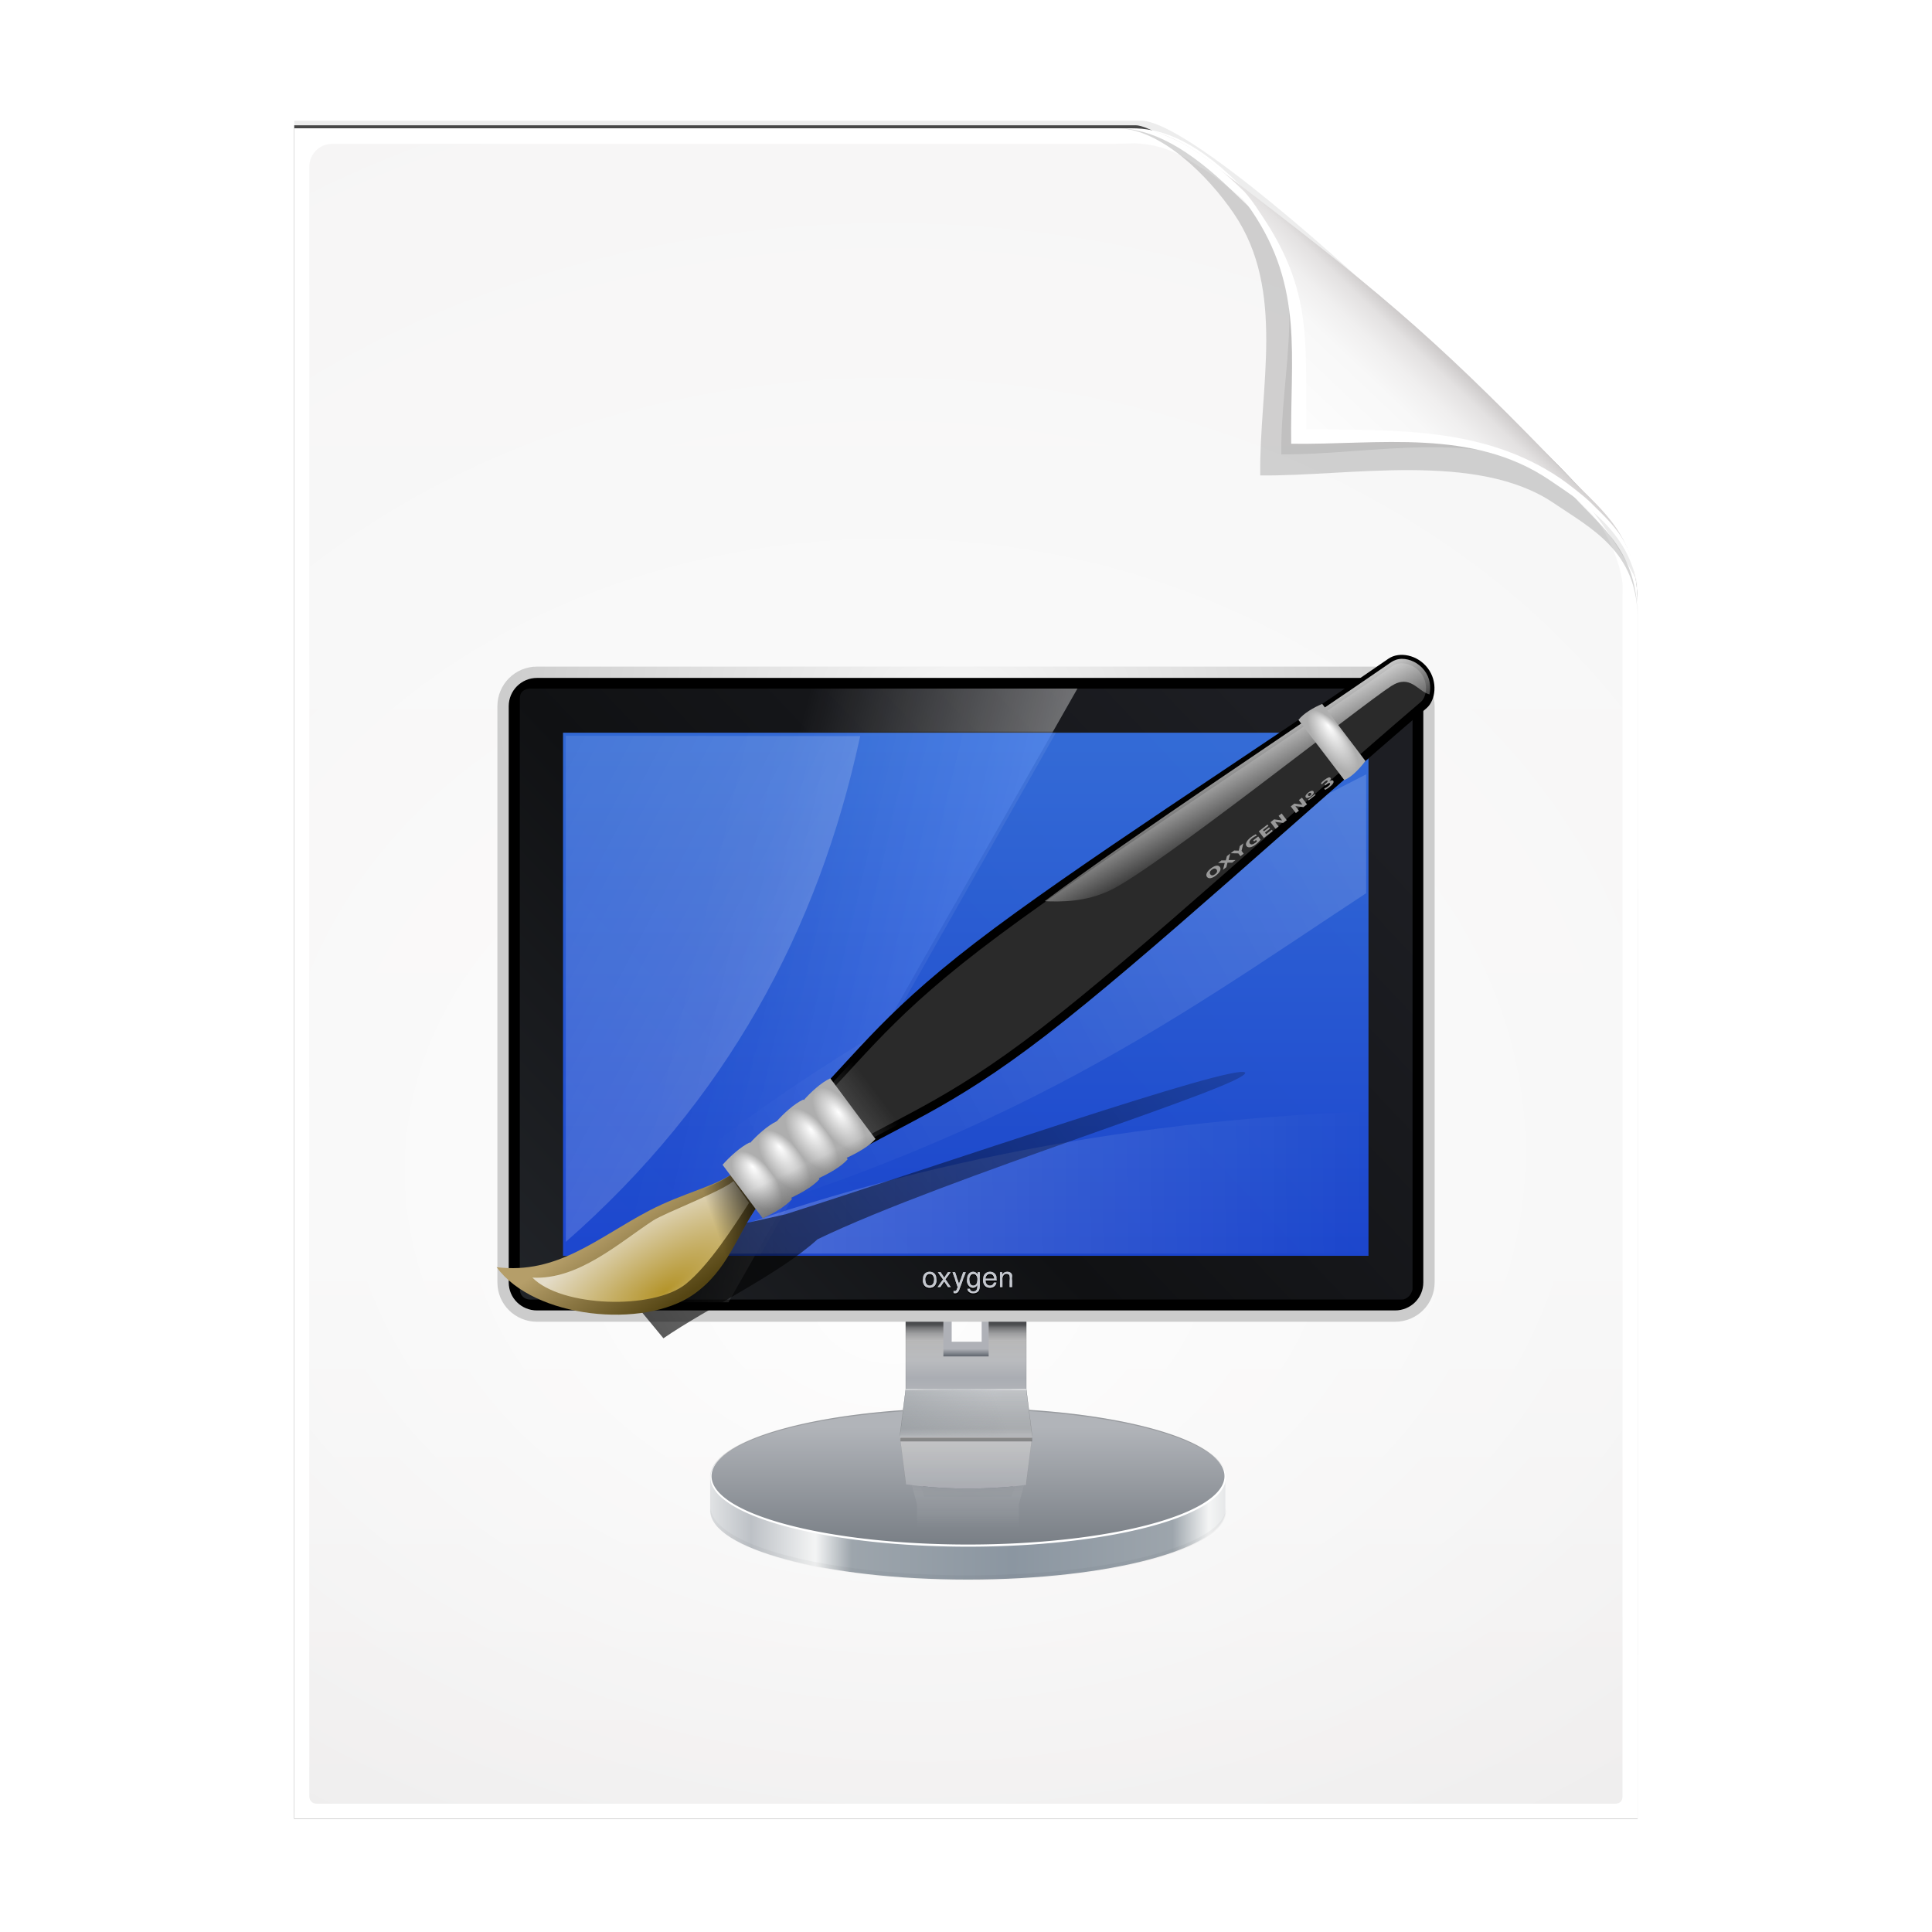 <svg height="256" width="256" xmlns="http://www.w3.org/2000/svg" xmlns:xlink="http://www.w3.org/1999/xlink">
  <defs>
    <filter id="filter3834" color-interpolation-filters="sRGB" height="1.064" width="1.081" x="-.04" y="-.032">
      <feGaussianBlur stdDeviation="1.501"/>
    </filter>
    <filter id="filter3826" color-interpolation-filters="sRGB" height="1.044" width="1.056" x="-.028" y="-.022">
      <feGaussianBlur stdDeviation="1.036"/>
    </filter>
    <linearGradient id="linearGradient4524-4" gradientTransform="matrix(2 0 0 -2 -7.012 257)" gradientUnits="userSpaceOnUse" x1="72" x2="72" y1="0" y2="116.401">
      <stop offset="0" stop-color="#eeecec"/>
      <stop offset=".4" stop-color="#f4f4f4"/>
      <stop offset="1" stop-color="#f6f5f5"/>
    </linearGradient>
    <filter id="filter1164" color-interpolation-filters="sRGB" height="1.096" width="1.09" x="-.045" y="-.048">
      <feGaussianBlur stdDeviation=".65"/>
    </filter>
    <radialGradient id="radialGradient5988-0" cx="64" cy="64.004" fx="63.793" fy="47.275" gradientTransform="matrix(3.368 .169 .138 -2.752 -103.406 294.326)" gradientUnits="userSpaceOnUse" r="47.5" xlink:href="#linearGradient3872"/>
    <linearGradient id="linearGradient3872">
      <stop offset="0" stop-color="#fff"/>
      <stop offset="1" stop-color="#fff" stop-opacity="0"/>
    </linearGradient>
    <clipPath id="clipPath6093-7">
      <path d="m17 8-0 112h61.5c1.675 0 3.914-.565 7-3.6 8.87-8.725 16.24-13.852 23.499-21.176 2.441-2.463 3.001-4.471 3.001-6.724v-80.5z"/>
    </clipPath>
    <filter id="filter6171-8" color-interpolation-filters="sRGB" height="2.022" width="1.956" x="-.478" y="-.511">
      <feGaussianBlur stdDeviation="10.141"/>
    </filter>
    <linearGradient id="linearGradient3895-3" gradientTransform="matrix(2.024 0 0 -2.024 -.803 246.974)" gradientUnits="userSpaceOnUse" x1="86.738" x2="93.19" y1="93.621" y2="100.459">
      <stop offset="0" stop-color="#fcfcfc"/>
      <stop offset=".523" stop-color="#f8f8f8"/>
      <stop offset=".723" stop-color="#f0efef"/>
      <stop offset=".89" stop-color="#e3e1e1"/>
      <stop offset="1" stop-color="#cecbcb"/>
    </linearGradient>
    <linearGradient id="linearGradient5060">
      <stop offset="0"/>
      <stop offset="1" stop-opacity="0"/>
    </linearGradient>
    <linearGradient id="linearGradient3225">
      <stop offset="0" stop-color="#fff"/>
      <stop offset="1" stop-color="#aeaeae"/>
    </linearGradient>
    <linearGradient id="linearGradient99219-7" gradientUnits="userSpaceOnUse" x1="-12.165" x2="144.967" xlink:href="#linearGradient5060" y1="128.779" y2="47.786"/>
    <filter id="filter3602-3" height="1.479" width="1.264" x="-.132" y="-.239">
      <feGaussianBlur stdDeviation="4.151"/>
    </filter>
    <radialGradient id="radialGradient99221-0" cx="-67.615" cy="84.213" fx="-67.047" fy="83.803" gradientTransform="matrix(1 0 0 .636 0 30.623)" gradientUnits="userSpaceOnUse" r="1.45">
      <stop offset="0"/>
      <stop offset="1" stop-color="#2a2a2a"/>
    </radialGradient>
    <linearGradient id="linearGradient99223-6" gradientTransform="matrix(2.835 -.55 .495 3.155 36.174 -52.257)" gradientUnits="userSpaceOnUse" x1="-8.762" x2="-11.719" y1="52.858" y2="48.873">
      <stop offset="0" stop-color="#554513"/>
      <stop offset="1" stop-color="#b59e69"/>
    </linearGradient>
    <radialGradient id="radialGradient99225-7" cx="37.369" cy="110.865" fx="43.501" fy="111.97" gradientTransform="matrix(.478 .478 -1.483 1.483 181.233 -69.1)" gradientUnits="userSpaceOnUse" r="11.615">
      <stop offset="0" stop-color="#b4942a"/>
      <stop offset="1" stop-color="#e4dcc9"/>
    </radialGradient>
    <radialGradient id="radialGradient99227-0" cx="19.006" cy="99.121" gradientTransform="matrix(1 0 0 1.412 -1.403 -41.485)" gradientUnits="userSpaceOnUse" r="4.603" xlink:href="#linearGradient3872"/>
    <linearGradient id="linearGradient99229-2" gradientTransform="matrix(2.555 -.446 .446 2.555 36.27 -22.368)" gradientUnits="userSpaceOnUse" x1="24.087" x2="26.619" xlink:href="#linearGradient3872" y1="16.355" y2="20.058"/>
    <radialGradient id="radialGradient99231-3" cx="49.01" cy="8.495" fx="47.371" fy="6.77" gradientTransform="matrix(1.091 .842 -.313 .415 57.966 -29.847)" gradientUnits="userSpaceOnUse" r="3.975" xlink:href="#linearGradient3225"/>
    <linearGradient id="linearGradient99233-9" gradientUnits="userSpaceOnUse" x1="51.675" x2="58.675" y1="91.063" y2="82.036">
      <stop offset="0" stop-color="#f9f9f9"/>
      <stop offset="1" stop-color="#f9f9f9" stop-opacity="0"/>
    </linearGradient>
    <linearGradient id="linearGradient99235-8" gradientUnits="userSpaceOnUse" x1="47.745" x2="39.897" xlink:href="#linearGradient5060" y1="100.182" y2="105.636"/>
    <radialGradient id="radialGradient99237-9" cx="49.01" cy="8.495" fx="47.357" fy="9.785" gradientTransform="matrix(1.006 .804 .402 -.497 -8.951 64.786)" gradientUnits="userSpaceOnUse" r="3.975" xlink:href="#linearGradient3225"/>
    <radialGradient id="radialGradient99239-7" cx="49.01" cy="8.495" fx="47.425" fy="9.608" gradientTransform="matrix(1.024 .818 .402 -.497 -6.73 60.216)" gradientUnits="userSpaceOnUse" r="3.975" xlink:href="#linearGradient3225"/>
    <radialGradient id="radialGradient99241-3" cx="49.01" cy="8.495" fx="48.025" fy="9.789" gradientTransform="matrix(1.059 .846 .403 -.497 -5.328 54.902)" gradientUnits="userSpaceOnUse" r="3.975" xlink:href="#linearGradient3225"/>
    <radialGradient id="radialGradient99243-6" cx="49.01" cy="8.495" fx="48.361" fy="9.436" gradientTransform="matrix(1.076 .861 .403 -.497 -3.078 50.298)" gradientUnits="userSpaceOnUse" r="3.975" xlink:href="#linearGradient3225"/>
    <linearGradient id="linearGradient99245-1" gradientTransform="matrix(1.087 -.091 -.133 1.144 8.909 -9.844)" gradientUnits="userSpaceOnUse" x1="59.635" x2="50.843" xlink:href="#linearGradient5060" y1="106.412" y2="95.267"/>
    <linearGradient id="linearGradient1206" gradientUnits="userSpaceOnUse" x1="74.875" x2="-9.274" y1="-17.926" y2="26.884">
      <stop offset="0" stop-color="#fff" stop-opacity=".15"/>
      <stop offset="1" stop-color="#fff" stop-opacity="0"/>
    </linearGradient>
    <linearGradient id="linearGradient1196" gradientUnits="userSpaceOnUse" x1="-7.86" x2="74.784" y1="27.054" y2="26.311">
      <stop offset="0" stop-color="#fff" stop-opacity=".2"/>
      <stop offset="1" stop-color="#fff" stop-opacity="0"/>
    </linearGradient>
    <linearGradient id="linearGradient1186" gradientUnits="userSpaceOnUse" x1="4.778" x2="-37.809" y1="3.045" y2="-19.362">
      <stop offset="0" stop-color="#fff" stop-opacity=".2"/>
      <stop offset="1" stop-color="#fff" stop-opacity=".1"/>
    </linearGradient>
    <mask id="mask5025" maskUnits="userSpaceOnUse">
      <path d="m31.906 101c-.353 0-2.095.04-2.812 1.125-.041.062-.091.118-.125.188l-7.062 10.844c-.738 1.279 1.577 1.344 2.031 1.344h80.125c.675 0 2.769-1.463 2.031-2.844l-7.156-9.562c-.726-1.064-2.462-1.094-2.812-1.094zm32.344 1.906c7.675 0 13.906 1.642 13.906 3.688s-6.231 3.719-13.906 3.719-13.875-1.674-13.875-3.719 6.2-3.688 13.875-3.688z" fill="url(#linearGradient5029)" filter="url(#filter5021)" transform="matrix(1 0 0 -1 0 209.575)"/>
    </mask>
    <linearGradient id="linearGradient5029" gradientUnits="userSpaceOnUse" x1="92" x2="92" xlink:href="#linearGradient3872" y1="92" y2="117.064"/>
    <filter id="filter5021" height="1.04" width="1.006" x="-.003" y="-.02">
      <feGaussianBlur stdDeviation=".112"/>
    </filter>
    <filter id="filter5003" height="1.053" width="1.091" x="-.045" y="-.027">
      <feGaussianBlur stdDeviation=".324"/>
    </filter>
    <linearGradient id="linearGradient4981" gradientTransform="matrix(.796 0 0 1 13.112 0)" gradientUnits="userSpaceOnUse" x1="66.891" x2="66.891" y1="72" y2="103.075">
      <stop offset="0" stop-color="#cacaca"/>
      <stop offset=".614" stop-color="#ebebeb"/>
      <stop offset="1" stop-color="#cbcbcb"/>
    </linearGradient>
    <linearGradient id="linearGradient4983" gradientTransform="matrix(.796 0 0 1 13.112 0)" gradientUnits="userSpaceOnUse" x1="67" x2="67" xlink:href="#linearGradient4904" y1="89" y2="112"/>
    <linearGradient id="linearGradient4904">
      <stop offset="0" stop-color="#80868c"/>
      <stop offset="1" stop-color="#80868c" stop-opacity="0"/>
    </linearGradient>
    <clipPath id="clipPath5084">
      <path d="m73.527 104.299a8.954 1.791 0 1 1 -17.908 0 8.954 1.791 0 1 1 17.908 0z" transform="matrix(1.898 0 0 -2.528 -58.279 363.834)"/>
    </clipPath>
    <filter id="filter5102" height="1.054" width="1.079" x="-.04" y="-.027">
      <feGaussianBlur stdDeviation=".29"/>
    </filter>
    <linearGradient id="linearGradient5063" gradientUnits="userSpaceOnUse" x1="63.079" x2="63.079" y1="92" y2="91">
      <stop offset="0" stop-color="#5f656d"/>
      <stop offset="1" stop-color="#afb1b7"/>
    </linearGradient>
    <linearGradient id="linearGradient5065" gradientTransform="matrix(.796 0 0 1 13.112 0)" gradientUnits="userSpaceOnUse" spreadMethod="reflect" x1="52.646" x2="52.646" y1="76.901" y2="89.87">
      <stop offset="0" stop-color="#cacaca"/>
      <stop offset=".614" stop-color="#aaadb3"/>
      <stop offset="1" stop-color="#cbcbcb"/>
    </linearGradient>
    <linearGradient id="linearGradient5067" gradientUnits="userSpaceOnUse" x1="54.864" x2="67.444" xlink:href="#linearGradient3872" y1="99.162" y2="102.533"/>
    <linearGradient id="linearGradient5069" gradientTransform="matrix(.796 0 0 1 13.112 0)" gradientUnits="userSpaceOnUse" x1="66.556" x2="66.556" xlink:href="#linearGradient4904" y1="94.48" y2="112.18"/>
    <linearGradient id="linearGradient5071" gradientUnits="userSpaceOnUse" x1="67.444" x2="67.444" xlink:href="#linearGradient3872" y1="95.443" y2="102.533"/>
    <linearGradient id="linearGradient5073" gradientTransform="matrix(.796 0 0 1 13.112 0)" gradientUnits="userSpaceOnUse" x1="68.333" x2="68.333" xlink:href="#linearGradient4904" y1="105.931" y2="95.804"/>
    <linearGradient id="linearGradient5075" gradientTransform="matrix(.796 0 0 1 13.112 0)" gradientUnits="userSpaceOnUse" x1="52.945" x2="68.333" xlink:href="#linearGradient4904" y1="102.875" y2="95.804"/>
    <linearGradient id="linearGradient5077" gradientTransform="matrix(.796 0 0 1 13.112 0)" gradientUnits="userSpaceOnUse" x1="68.333" x2="68.333" xlink:href="#linearGradient3872" y1="103.22" y2="101.564"/>
    <linearGradient id="linearGradient5080" gradientUnits="userSpaceOnUse" x1="74.781" x2="74.781" xlink:href="#linearGradient5127" y1="86" y2="92.5"/>
    <linearGradient id="linearGradient5127">
      <stop offset="0" stop-color="#141518"/>
      <stop offset=".417" stop-color="#141518" stop-opacity=".749"/>
      <stop offset=".469" stop-color="#141518" stop-opacity=".498"/>
      <stop offset=".564" stop-color="#141518" stop-opacity=".247"/>
      <stop offset=".671" stop-color="#141518" stop-opacity=".122"/>
      <stop offset="1" stop-color="#141518" stop-opacity="0"/>
    </linearGradient>
    <filter id="filter5112" height="3.691" width="1.077" x="-.039" y="-1.345">
      <feGaussianBlur stdDeviation=".28"/>
    </filter>
    <radialGradient id="radialGradient4952" cx="54.5" cy="94.107" gradientTransform="matrix(3.448 0 0 .775 -133.293 22.218)" gradientUnits="userSpaceOnUse" r="4.866" xlink:href="#linearGradient3872"/>
    <filter id="filter5224" height="2.997" width="1.013" x="-.006" y="-.998">
      <feGaussianBlur stdDeviation=".039"/>
    </filter>
    <radialGradient id="radialGradient4950" cx="54.5" cy="94.107" gradientTransform="matrix(3.448 0 0 .775 -175.642 -19.433)" gradientUnits="userSpaceOnUse" r="4.866" xlink:href="#linearGradient3872"/>
    <linearGradient id="linearGradient4957" gradientTransform="matrix(1.16 0 0 1.155 -52.444 -56.404)" gradientUnits="userSpaceOnUse" x1="80.264" x2="38.918" xlink:href="#linearGradient3872" y1="26.939" y2="17.189"/>
    <clipPath id="clipPath7399">
      <rect height="73" rx="0" width="96" x="165.907" y="29"/>
    </clipPath>
    <filter id="filter5885" height="1.028" width="1.021" x="-.011" y="-.014">
      <feGaussianBlur stdDeviation=".466"/>
    </filter>
    <filter id="filter7497" height="1.134" width="1.033" x="-.016" y="-.067">
      <feGaussianBlur stdDeviation=".037"/>
    </filter>
    <linearGradient id="linearGradient5006" gradientTransform="matrix(1.112 0 0 1.127 -49.359 -55.841)" gradientUnits="userSpaceOnUse" x1="82.447" x2="82.447" y1="87.65" y2="21.826">
      <stop offset="0" stop-color="#1949ed"/>
      <stop offset="1" stop-color="#3879f8"/>
    </linearGradient>
    <linearGradient id="linearGradient4900" gradientTransform="matrix(1.055 0 0 1.068 -45.563 -53.011)" gradientUnits="userSpaceOnUse" x1="84.361" x2="42.888" xlink:href="#linearGradient3872" y1="29.365" y2="18.253"/>
    <linearGradient id="linearGradient4898" gradientTransform="matrix(1 0 0 -1 0 106.248)" gradientUnits="userSpaceOnUse" x1="110.238" x2="12.363" y1="82.125" y2="-9.046">
      <stop offset="0" stop-color="#1d1e23"/>
      <stop offset=".5" stop-color="#101113"/>
      <stop offset="1" stop-color="#26292e"/>
    </linearGradient>
    <filter id="filter6186" height="1.003" width="1.002" x="-.001" y="-.001">
      <feGaussianBlur stdDeviation=".044"/>
    </filter>
    <radialGradient id="radialGradient21210" cx="63.071" cy="-8.361" gradientTransform="matrix(1 0 0 .698 -42.174 -31.805)" gradientUnits="userSpaceOnUse" r="61.844">
      <stop offset="0" stop-color="#f6f6f6"/>
      <stop offset="1" stop-color="#ccc"/>
    </radialGradient>
    <linearGradient id="linearGradient4894" gradientUnits="userSpaceOnUse" x1="74.781" x2="74.781" xlink:href="#linearGradient5127" y1="84.432" y2="92.5"/>
    <filter id="filter4828" height="1.283" width="1.057" x="-.028" y="-.141">
      <feGaussianBlur stdDeviation=".208"/>
    </filter>
    <linearGradient id="linearGradient5033" gradientTransform="matrix(1.907 0 0 2.559 -58.87 -156.79)" gradientUnits="userSpaceOnUse" spreadMethod="reflect" x1="57.036" x2="66.103" y1="104.639" y2="104.681">
      <stop offset="0" stop-color="#bdc1c6"/>
      <stop offset=".246" stop-color="#f4f5f5"/>
      <stop offset=".385" stop-color="#9da5ac"/>
      <stop offset="1" stop-color="#8b96a1"/>
    </linearGradient>
    <linearGradient id="linearGradient5037" gradientTransform="matrix(1.898 0 0 2.528 -58.279 -154.687)" gradientUnits="userSpaceOnUse" x1="63.951" x2="63.951" y1="103.026" y2="106.448">
      <stop offset="0" stop-color="#b1b4b9"/>
      <stop offset="1" stop-color="#737980"/>
    </linearGradient>
    <clipPath id="clipPath4836">
      <path d="m78.209 125.297c0 2.07-6.251 3.747-13.962 3.747-7.711 0-13.962-1.678-13.962-3.747 0-.019.001-1.039.002-1.059.117-2.043 6.323-2.689 13.961-2.689 7.654 0 13.869.653 13.961 2.701.001.015-.014 1.046.001 1.046z"/>
    </clipPath>
    <filter id="filter4854" height="1.037" width="1.006" x="-.003" y="-.019">
      <feGaussianBlur stdDeviation=".036"/>
    </filter>
    <filter id="filter4815" height="1.156" width="1.028" x="-.014" y="-.078">
      <feGaussianBlur stdDeviation=".105"/>
    </filter>
    <linearGradient id="linearGradient568" gradientUnits="userSpaceOnUse" spreadMethod="reflect" x1="64.492" x2="64.492" y1="83.274" y2="83.705">
      <stop offset="0" stop-color="#a5acb2"/>
      <stop offset=".643" stop-color="#bdc1c7"/>
      <stop offset=".88" stop-color="#33373c"/>
      <stop offset="1"/>
    </linearGradient>
    <mask id="mask615" maskUnits="userSpaceOnUse">
      <g transform="matrix(1 0 0 -1 0 209.9)">
        <path d="m78.154 107.097a13.897 3.703 0 1 1 -27.794 0 13.897 3.703 0 1 1 27.794 0z" fill="url(#linearGradient621)" fill-rule="evenodd"/>
      </g>
    </mask>
    <linearGradient id="linearGradient621" gradientTransform="matrix(1.552 0 0 2.068 -35.964 -108.588)" gradientUnits="userSpaceOnUse" x1="68.273" x2="67.628" xlink:href="#linearGradient3872" y1="102.022" y2="108.072"/>
  </defs>
  <path d="m-128.811-19.056v112h56.188c5.115-.238 32.613-27.078 32.775-30.612.081-25.127.037-56.259.037-81.388z" filter="url(#filter3834)" opacity=".262" transform="matrix(2 0 0 -2 296.61 201.888)"/>
  <path d="m-128.811-19.556v112.2h55.746c3.099 0 24.71-18.512 30.004-24.7 1.603-1.873 3.25-3.038 3.25-7.2v-80.3z" fill-opacity=".701" filter="url(#filter3826)" transform="matrix(2 0 0 -2 296.61 201.888)"/>
  <path d="m38.988 241v-224h111c3.351 0 7.829 1.129 14 7.2 17.74 17.45 32.481 27.704 46.998 42.352 4.881 4.925 6.002 8.942 6.002 13.448v161z" fill="#fff" stroke-width="2"/>
  <path d="m41.988 239c-.68 0-1-.469-1-1v-215.937c0-1.643 1.359-3 3-3h103.375c.106 0 1.621-.047 3-.063 3.555.08 6.264 1.507 8.712 3.187 2.104.582 33.3 27.239 51.542 45.618 2.725 2.745 4.371 7.896 4.371 9.791l0 160.404c0 .645-.326 1-1 1z" fill="url(#linearGradient4524-4)" stroke-width="2"/>
  <path d="m41.988 239c-.68 0-1-.469-1-1v-215.937c0-1.643 1.359-2.999 3-3l105-.063c.106-0 6.548.016 7.927-0 13.082 9.007 37.275 31.907 55.165 49.91 2.954 3.313.915.74 2.908 3.215l0 165.875c0 .645-.326 1-1 1z" fill="url(#radialGradient5988-0)" opacity=".847" stroke-width="2"/>
  <path d="m-39.811 59.947c0 4.465-3.067 5.979-5.55 7.662-5.109 3.465-13.669 1.757-19.45 1.838-.081 5.781 1.723 12.232-1.742 17.34-1.684 2.482-4.848 5.66-7.758 5.66 2.318 0 4.743-1.335 7.584-4.085 9.142-8.849 14.367-11.135 22.673-20.298 1.919-2.117 4.243-3.642 4.243-8.118z" filter="url(#filter1164)" opacity=".4" transform="matrix(2 0 0 -2 296.61 201.888)"/>
  <path clip-path="url(#clipPath6093-7)" d="m114.4 82.503c0 4.465-4.997 12.61-7.48 14.294-5.109 3.465-12.739 1.525-18.52 1.606-.081 5.781 1.966 11.305-1.499 16.413-1.684 2.482-9.791 8.687-12.701 8.687-2.091 1.534 3.488 8.211 6.735 5.32 9.502-8.461 35.132-30.023 43.351-39.263 2.04-2.294-4.905-9.845-9.886-7.057z" filter="url(#filter6171-8)" opacity=".277" transform="matrix(2 0 0 -2 -7.012 257)"/>
  <path d="m216.988 79.994c0-8.931-5.595-12.82-10.559-16.187-10.217-6.93-21.878-6.651-33.441-6.813-.162-11.562.332-19.009-6.598-29.226-3.367-4.964-10.581-10.774-16.402-10.774 4.636 0 8.888 3.363 15.168 8.17 19.079 14.601 26.409 20.969 43.346 38.595 3.959 4.12 8.486 7.284 8.486 16.235z" fill="url(#linearGradient3895-3)"/>
  <path d="m217.026 78.575c-.633-7.798-7.046-11.806-11.7-14.963-10.217-6.93-22.675-4.65-34.237-4.812-.162-11.562 1.705-20.633-5.225-30.85-2.946-4.344-8.199-9.32-13.525-10.5 3.961.725 7.77 3.323 12.537 7.938.678.777 1.149 1.358 2.212 3 6.93 10.217 5.847 16.931 6.009 28.494 11.562.162 23.436-.424 33.653 6.506.931.631 3.188 2.376 4.013 3.2 3.073 3.073 5.803 5.227 6.263 11.988zm-64.688-61.125c-.315-.07-.627-.083-.938-.125.314.034.621.067.938.125z" fill="#fff"/>
  <g transform="translate(106.174 130.386)">
    <path d="m73.527 104.299a8.954 1.622 0 1 1 -17.908 0 8.954 1.622 0 1 1 17.908 0z" fill-rule="evenodd" filter="url(#filter4815)" opacity=".818" transform="matrix(1.898 0 0 2.696 -100.468 -216.224)"/>
    <g transform="matrix(2 0 0 2 -106.423 -152.83)">
      <path d="m71 99.875 1.796 3.525h-8.546-9.046l1.796-3.525z" fill="#7d8389" fill-rule="evenodd" filter="url(#filter4828)" mask="url(#mask615)" opacity=".299" transform="matrix(1 0 0 -1 0 209.9)"/>
      <path d="m81.315 111.29c0 2.53-7.643 4.582-17.071 4.582-9.428 0-17.071-2.051-17.071-4.582 0-.023.001-2.271.002-2.294.143-2.497 7.73-3.287 17.069-3.287 9.358 0 16.957.798 17.07 3.303.001.018-.018 2.279.001 2.279z" fill="url(#linearGradient5033)" fill-rule="evenodd"/>
      <path d="m73.527 104.299a8.954 1.791 0 1 1 -17.908 0 8.954 1.791 0 1 1 17.908 0z" fill="#fff" fill-rule="evenodd" transform="matrix(1.907 0 0 2.559 -58.87 -157.79)"/>
      <path d="m81.249 109.023a16.991 4.528 0 1 1 -33.982 0 16.991 4.528 0 1 1 33.982 0z" fill="url(#linearGradient5037)" fill-rule="evenodd"/>
      <path d="m64.228 104.503c-8.933 0-16.221 1.808-16.964 4.126.874-2.283 8.127-4.05 16.964-4.05 8.837 0 16.129 1.767 17.003 4.05-.743-2.319-8.07-4.126-17.003-4.126z" fill-opacity=".486" fill-rule="evenodd" opacity=".291"/>
      <path clip-path="url(#clipPath4836)" d="m50.281 125.062c-.001.123 0 .982 0 1 0 2.07 6.258 3.719 13.969 3.719 7.711 0 13.969-1.649 13.969-3.719-.015 0-.001-.88 0-1 0 2.07-6.258 3.719-13.969 3.719-7.711 0-13.969-1.649-13.969-3.719z" fill-rule="evenodd" filter="url(#filter4854)" opacity=".182" transform="matrix(1.223 0 0 1.223 -14.294 -41.907)"/>
    </g>
    <g transform="translate(-42.172 -42.652)">
      <path d="m58.464 80v14.758l-.583 4.392h6.369 6.369l-.583-4.392v-14.758h-5.786zm3.636 1.027h2.15 1.824v9.025h-3.973z" fill="url(#linearGradient5063)" fill-rule="evenodd"/>
      <path d="m56 76.75v19.625l-.781 6.125h8.531 9.031l-.781-6.125v-19.625h-8.25zm5 1.375h2.75 3.25v13.875h-6z" fill="url(#linearGradient5065)" fill-rule="evenodd"/>
      <path d="m72 96.475.796 6.025h-8.546-9.046l.796-6.025z" fill="url(#linearGradient5067)" fill-rule="evenodd" opacity=".45"/>
      <path d="m72 96.375.796 6.125h-8.546-9.046l.796-6.125z" fill="url(#linearGradient5069)" fill-rule="evenodd" opacity=".45"/>
      <path d="m71.961 96.334.835 6.166h-8.546-9.046l.796-6.127z" fill="url(#linearGradient5071)" fill-rule="evenodd" opacity=".45"/>
      <path d="m72 96.375.796 6.125h-8.546-9.046l.796-6.125z" fill="url(#linearGradient5073)" fill-rule="evenodd" opacity=".45"/>
      <path d="m72 96.375.796 6.125h-8.546-9.046l.796-6.125z" fill="url(#linearGradient5075)" fill-rule="evenodd" opacity=".45"/>
      <path d="m72 97.789.796 4.711h-8.546-9.046l.796-4.711z" fill="url(#linearGradient5077)" fill-rule="evenodd" opacity=".305"/>
      <path d="m56 76.75v19.625l-.781 6.125h.031l.781-6.125v-19.625zm15.969 0v19.625l.781 6.125h.031l-.781-6.125v-19.625h-.031z" fill-opacity=".623" fill-rule="evenodd" opacity=".359"/>
      <path d="m56 76.75v16.196h16v-16.196h-8.25zm5 1.375h2.75 3.25v13.875h-6z" fill="url(#linearGradient4894)" fill-rule="evenodd" opacity=".891"/>
    </g>
    <path d="m-35.016-41.308c-2.489 0-4.5 2.011-4.5 4.5v1.625 73.062 1.656c0 2.489 2.011 4.469 4.5 4.469h113.688c2.489 0 4.5-1.979 4.5-4.469v-76.344c0-2.489-2.011-4.5-4.5-4.5z" fill-rule="evenodd" stroke="url(#radialGradient21210)" stroke-width="1.5"/>
    <path d="m9.25 11.938c-.427 0-.757.143-.969.344s-.344.467-.344.969v2.844 69.75 2.844c0 .758.555 1.312 1.312 1.312h109.5c.274 0 .625-.156.906-.469s.406-.777.406-.844v-2.844-69.75-2.844c0-.758-.555-1.312-1.312-1.312z" fill="url(#linearGradient4898)" fill-rule="evenodd" filter="url(#filter6186)" transform="matrix(1.055 0 0 1.037 -45.669 -51.52)"/>
    <path d="m-36.276-39.145c-.575 0-1.022.427-1.022 1.101v78.172l1.384 2.041h26.266l46.238-81.314z" fill="url(#linearGradient4900)" fill-rule="evenodd" opacity=".5"/>
    <rect fill="url(#linearGradient5006)" fill-rule="evenodd" height="69.315" opacity=".841" rx="0" width="106.729" x="-31.571" y="-33.299"/>
    <g transform="matrix(1.213 0 0 1.193 -55.274 -58.838)">
      <g style="opacity:.427;stroke:#000;stroke-width:0;stroke-linecap:round;stroke-linejoin:round;filter:url(#filter7497)" transform="matrix(1.825 0 0 1.825 -52.398 -69.036)">
        <path d="m61.364 82.434c-.257 0-.41.182-.41.488 0 .307.153.488.411.488.257 0 .411-.182.411-.481 0-.316-.149-.495-.413-.495zm.002.134c.163 0 .26.134.26.359 0 .215-.101.349-.26.349-.161 0-.26-.134-.26-.354s.099-.354.26-.354z"/>
        <path d="m62.316 82.899.305-.439h-.163l-.219.33-.219-.33h-.165l.304.446-.321.463h.165l.231-.349.227.349h.168z"/>
        <path d="m63.372 82.46-.252.708-.233-.708h-.154l.307.913-.056.144c-.024.064-.056.089-.116.089-.024 0-.045-.004-.076-.01v.13c.03.016.059.023.097.023.047 0 .097-.016.135-.043.045-.033.071-.071.099-.144l.404-1.1z"/>
        <path d="m64.233 82.46v.132c-.073-.109-.153-.158-.267-.158-.22 0-.373.205-.373.496 0 .153.036.264.115.356.068.08.154.123.248.123.109 0 .187-.049.264-.163v.047c0 .243-.068.333-.248.333-.123 0-.187-.049-.201-.153h-.148c.014.168.148.274.345.274.134 0 .245-.043.304-.116.069-.085.095-.198.095-.411v-.76zm-.253.108c.153 0 .24.128.24.359 0 .22-.089.349-.24.349-.149 0-.236-.13-.236-.354 0-.222.087-.354.236-.354z"/>
        <path d="m65.378 82.963c0-.139-.01-.222-.036-.29-.059-.149-.198-.24-.368-.24-.253 0-.417.193-.417.493s.156.483.413.483c.208 0 .352-.118.389-.316h-.146c-.04.12-.121.182-.238.182-.092 0-.17-.042-.219-.118-.035-.052-.047-.104-.049-.194zm-.667-.118c.012-.168.115-.278.26-.278.148 0 .25.115.25.278z"/>
        <path d="m65.574 82.46v.909h.146v-.502c0-.186.097-.307.246-.307.115 0 .187.069.187.179v.63h.144v-.687c0-.151-.113-.248-.288-.248-.135 0-.222.052-.302.179v-.153z"/>
      </g>
      <g filter="url(#filter7497)" stroke="#000" stroke-linecap="round" stroke-linejoin="round" stroke-width="0" transform="matrix(1.825 0 0 1.825 -52.398 -69.036)">
        <path d="m61.364 82.434c-.257 0-.41.182-.41.488 0 .307.153.488.411.488.257 0 .411-.182.411-.481 0-.316-.149-.495-.413-.495zm.002.134c.163 0 .26.134.26.359 0 .215-.101.349-.26.349-.161 0-.26-.134-.26-.354s.099-.354.26-.354z"/>
        <path d="m62.316 82.899.305-.439h-.163l-.219.33-.219-.33h-.165l.304.446-.321.463h.165l.231-.349.227.349h.168z"/>
        <path d="m63.372 82.46-.252.708-.233-.708h-.154l.307.913-.056.144c-.024.064-.056.089-.116.089-.024 0-.045-.004-.076-.01v.13c.03.016.059.023.097.023.047 0 .097-.016.135-.043.045-.033.071-.071.099-.144l.404-1.1z"/>
        <path d="m64.233 82.46v.132c-.073-.109-.153-.158-.267-.158-.22 0-.373.205-.373.496 0 .153.036.264.115.356.068.08.154.123.248.123.109 0 .187-.049.264-.163v.047c0 .243-.068.333-.248.333-.123 0-.187-.049-.201-.153h-.148c.014.168.148.274.345.274.134 0 .245-.043.304-.116.069-.085.095-.198.095-.411v-.76zm-.253.108c.153 0 .24.128.24.359 0 .22-.089.349-.24.349-.149 0-.236-.13-.236-.354 0-.222.087-.354.236-.354z"/>
        <path d="m65.378 82.963c0-.139-.01-.222-.036-.29-.059-.149-.198-.24-.368-.24-.253 0-.417.193-.417.493s.156.483.413.483c.208 0 .352-.118.389-.316h-.146c-.04.12-.121.182-.238.182-.092 0-.17-.042-.219-.118-.035-.052-.047-.104-.049-.194zm-.667-.118c.012-.168.115-.278.26-.278.148 0 .25.115.25.278z"/>
        <path d="m65.574 82.46v.909h.146v-.502c0-.186.097-.307.246-.307.115 0 .187.069.187.179v.63h.144v-.687c0-.151-.113-.248-.288-.248-.135 0-.222.052-.302.179v-.153z"/>
      </g>
      <g fill="url(#linearGradient568)" transform="matrix(1.825 0 0 1.825 -52.398 -69.161)">
        <path d="m61.364 82.434c-.257 0-.41.182-.41.488 0 .307.153.488.411.488.257 0 .411-.182.411-.481 0-.316-.149-.495-.413-.495zm.002.134c.163 0 .26.134.26.359 0 .215-.101.349-.26.349-.161 0-.26-.134-.26-.354s.099-.354.26-.354z" fill="url(#linearGradient568)"/>
        <path d="m62.316 82.899.305-.439h-.163l-.219.33-.219-.33h-.165l.304.446-.321.463h.165l.231-.349.227.349h.168z" fill="url(#linearGradient568)"/>
        <path d="m63.372 82.46-.252.708-.233-.708h-.154l.307.913-.056.144c-.024.064-.056.089-.116.089-.024 0-.045-.004-.076-.01v.13c.03.016.059.023.097.023.047 0 .097-.016.135-.043.045-.033.071-.071.099-.144l.404-1.1z" fill="url(#linearGradient568)"/>
        <path d="m64.233 82.46v.132c-.073-.109-.153-.158-.267-.158-.22 0-.373.205-.373.496 0 .153.036.264.115.356.068.08.154.123.248.123.109 0 .187-.049.264-.163v.047c0 .243-.068.333-.248.333-.123 0-.187-.049-.201-.153h-.148c.014.168.148.274.345.274.134 0 .245-.043.304-.116.069-.085.095-.198.095-.411v-.76zm-.253.108c.153 0 .24.128.24.359 0 .22-.089.349-.24.349-.149 0-.236-.13-.236-.354 0-.222.087-.354.236-.354z" fill="url(#linearGradient568)"/>
        <path d="m65.378 82.963c0-.139-.01-.222-.036-.29-.059-.149-.198-.24-.368-.24-.253 0-.417.193-.417.493s.156.483.413.483c.208 0 .352-.118.389-.316h-.146c-.04.12-.121.182-.238.182-.092 0-.17-.042-.219-.118-.035-.052-.047-.104-.049-.194zm-.667-.118c.012-.168.115-.278.26-.278.148 0 .25.115.25.278z" fill="url(#linearGradient568)"/>
        <path d="m65.574 82.46v.909h.146v-.502c0-.186.097-.307.246-.307.115 0 .187.069.187.179v.63h.144v-.687c0-.151-.113-.248-.288-.248-.135 0-.222.052-.302.179v-.153z" fill="url(#linearGradient568)"/>
      </g>
      <g fill="#c4c7ce" transform="matrix(1.825 0 0 1.825 -52.398 -69.161)">
        <path d="m61.364 82.434c-.257 0-.41.182-.41.488 0 .307.153.488.411.488.257 0 .411-.182.411-.481 0-.316-.149-.495-.413-.495zm.002.134c.163 0 .26.134.26.359 0 .215-.101.349-.26.349-.161 0-.26-.134-.26-.354s.099-.354.26-.354z"/>
        <path d="m62.316 82.899.305-.439h-.163l-.219.33-.219-.33h-.165l.304.446-.321.463h.165l.231-.349.227.349h.168z"/>
        <path d="m63.372 82.46-.252.708-.233-.708h-.154l.307.913-.056.144c-.024.064-.056.089-.116.089-.024 0-.045-.004-.076-.01v.13c.03.016.059.023.097.023.047 0 .097-.016.135-.043.045-.033.071-.071.099-.144l.404-1.1z"/>
        <path d="m64.233 82.46v.132c-.073-.109-.153-.158-.267-.158-.22 0-.373.205-.373.496 0 .153.036.264.115.356.068.08.154.123.248.123.109 0 .187-.049.264-.163v.047c0 .243-.068.333-.248.333-.123 0-.187-.049-.201-.153h-.148c.014.168.148.274.345.274.134 0 .245-.043.304-.116.069-.085.095-.198.095-.411v-.76zm-.253.108c.153 0 .24.128.24.359 0 .22-.089.349-.24.349-.149 0-.236-.13-.236-.354 0-.222.087-.354.236-.354z"/>
        <path d="m65.378 82.963c0-.139-.01-.222-.036-.29-.059-.149-.198-.24-.368-.24-.253 0-.417.193-.417.493s.156.483.413.483c.208 0 .352-.118.389-.316h-.146c-.04.12-.121.182-.238.182-.092 0-.17-.042-.219-.118-.035-.052-.047-.104-.049-.194zm-.667-.118c.012-.168.115-.278.26-.278.148 0 .25.115.25.278z"/>
        <path d="m65.574 82.46v.909h.146v-.502c0-.186.097-.307.246-.307.115 0 .187.069.187.179v.63h.144v-.687c0-.151-.113-.248-.288-.248-.135 0-.222.052-.302.179v-.153z"/>
      </g>
    </g>
    <path clip-path="url(#clipPath7399)" d="m161.719 25.812v79.375h104.375v-79.375zm4.188 3.188h96v73h-96z" fill="#002540" fill-rule="evenodd" filter="url(#filter5885)" transform="matrix(1.112 0 0 .95 -216.02 -60.835)"/>
    <rect fill="#1c1e22" fill-rule="evenodd" height=".144" opacity=".432" width="40.013" x="-2.982" y="-33.444"/>
    <path d="m-31.57-33.299v69.315l26.187-.21 39.132-69.124z" fill="url(#linearGradient4957)" fill-rule="evenodd" opacity=".091"/>
    <path d="m29.167 53.725-15.288-.037-.094.094.09 0 15.281-.057z" fill="url(#radialGradient4950)" filter="url(#filter5224)"/>
    <path d="m71.517 95.376-14.788-.037-.094.094.09 0 14.781-.057z" fill="url(#radialGradient4952)" filter="url(#filter5224)" transform="matrix(-1 0 0 1 86.498 -41.652)"/>
    <g transform="translate(-68.172 -46.652)">
      <g filter="url(#filter5003)" mask="url(#mask5025)" opacity=".459" transform="matrix(1 0 0 -1 26 212.975)">
        <path d="m57.5 76.75v20.625l-1.781 6.625h8.531 8.531l-1.781-6.625v-20.625h-6.75zm4.062 1.375h2.688 2.688v12.875h-5.375z" fill="url(#linearGradient4981)" fill-rule="evenodd"/>
        <path d="m70 98.375 2.796 7.625h-8.546-8.546l2.796-7.625z" fill="url(#linearGradient4983)" fill-rule="evenodd" opacity=".45"/>
      </g>
      <g clip-path="url(#clipPath5084)" filter="url(#filter5102)" opacity=".855" transform="matrix(1 0 0 -1 26 209.148)">
        <path d="m58.464 80v14.758l-.583 4.392h6.369 6.369l-.583-4.392v-14.758h-5.786zm3.636 1.027h2.15 1.824v9.025h-3.973z" fill="url(#linearGradient5063)" fill-rule="evenodd"/>
        <path d="m56 76.75v19.625l-.781 6.125h8.531 9.031l-.781-6.125v-19.625h-8.25zm5 1.375h2.75 3.25v13.875h-6z" fill="url(#linearGradient5065)" fill-rule="evenodd"/>
        <path d="m72 96.475.796 6.025h-8.546-9.046l.796-6.025z" fill="url(#linearGradient5067)" fill-rule="evenodd" opacity=".45"/>
        <path d="m72 96.375.796 6.125h-8.546-9.046l.796-6.125z" fill="url(#linearGradient5069)" fill-rule="evenodd" opacity=".45"/>
        <path d="m71.961 96.334.835 6.166h-8.546-9.046l.796-6.127z" fill="url(#linearGradient5071)" fill-rule="evenodd" opacity=".45"/>
        <path d="m72 96.375.796 6.125h-8.546-9.046l.796-6.125z" fill="url(#linearGradient5073)" fill-rule="evenodd" opacity=".45"/>
        <path d="m72 96.375.796 6.125h-8.546-9.046l.796-6.125z" fill="url(#linearGradient5075)" fill-rule="evenodd" opacity=".45"/>
        <path d="m72 97.789.796 4.711h-8.546-9.046l.796-4.711z" fill="url(#linearGradient5077)" fill-rule="evenodd" opacity=".305"/>
        <path d="m56 76.75v19.625l-.781 6.125h.031l.781-6.125v-19.625zm15.969 0v19.625l.781 6.125h.031l-.781-6.125v-19.625h-.031z" fill-opacity=".623" fill-rule="evenodd" opacity=".359"/>
        <path d="m56 76.75v16.196h16v-16.196h-8.25zm5 1.375h2.75 3.25v13.875h-6z" fill="url(#linearGradient5080)" fill-rule="evenodd" opacity=".891"/>
      </g>
      <rect fill-rule="evenodd" filter="url(#filter5112)" height=".5" opacity=".559" width="17.438" x="81.312" y="106.763"/>
    </g>
    <path d="m-31.201-32.888v67.056c21.334-18.689 33.487-41.401 39.007-67.019z" fill="url(#linearGradient1186)"/>
    <path d="m74.784 16.904v18.813h-92.887c28.856-11.3 59.82-17.568 92.887-18.813z" fill="url(#linearGradient1196)"/>
    <path d="m74.847-27.777v15.745c-26.145 17.194-49.464 34.801-102.798 48.02 23.273-25.409 64.46-44.049 102.798-63.765z" fill="url(#linearGradient1206)"/>
    <path d="m44.104 100.512c5.234-4.81 13.431-9.967 17.947-15.471 14.843-9.62 50.199-24.07 49.791-26.042-1.113-1.548-35.702 14.531-53.531 22.144l-22.06 6.607z" fill="url(#linearGradient99219-7)" fill-rule="evenodd" filter="url(#filter3602-3)" transform="matrix(1.138 0 0 .848 -68.458 -38.292)"/>
    <g fill="none" transform="matrix(.879 .239 -.239 .879 -21.623 -71.27)">
      <path d="m47.829 88.654c6.299-10.464 7.884-16.884 18.896-31.393 11.012-14.509 31.513-37.059 47.178-55.662.998-1.185 3.312-1.394 5.011-.105 1.763 1.338 2.028 3.707 1.247 4.854-13.698 20.096-29.909 45.902-40.921 60.411-11.012 14.509-16.769 17.762-25.153 26.644-2.086-1.583-4.171-3.166-6.257-4.749z" fill="url(#radialGradient99221-0)" fill-rule="evenodd" stroke="#000" stroke-width="1.232"/>
      <path d="m45.851 101.868c-1.912 5.045-1.733 10.367-5.736 15.136-5.653 6.735-21.392 9.416-28.641 3.646 8.882-1.29 13.042-8.006 19.278-13.782 4.033-3.735 8.476-5.991 10.448-8.581 1.55 1.194 3.101 2.387 4.651 3.581z" fill="url(#linearGradient99223-6)" fill-rule="evenodd"/>
      <path d="m44.454 101.985c-1.174 3.733-3.239 10.323-5.785 13.81-3.595 4.926-16.622 7.988-21.775 4.948 6.521-1.376 10.882-8.25 14.748-12.598 1.366-1.537 8.554-6.735 9.804-8.633 1.032.921 1.976 1.552 3.007 2.473z" fill="url(#radialGradient99225-7)" fill-rule="evenodd"/>
      <path d="m47.829 88.654c6.299-10.464 7.884-16.884 18.896-31.393 11.012-14.509 31.513-37.059 47.178-55.662.998-1.185 3.312-1.394 5.011-.105 1.763 1.338 2.028 3.707 1.247 4.854-13.698 20.096-29.909 45.902-40.921 60.411-11.012 14.509-16.769 17.762-25.153 26.644-2.086-1.583-4.171-3.166-6.257-4.749z" fill="url(#radialGradient99227-0)" fill-rule="evenodd" opacity=".293"/>
      <path d="m115.342.701c-.576.155-1.063.496-1.406.904-9.528 11.315-29.97 34.565-39.501 46.755 2.427-.554 5.763-1.447 8.764-4.007 5.691-4.854 28.162-35.532 31.676-39.42 2.208-2.442 3.893-.273 5.681-.287-.042-1.092-.522-2.337-1.623-3.173-1.114-.846-2.492-1.069-3.591-.772z" fill="url(#linearGradient99229-2)" fill-rule="evenodd" opacity=".87"/>
      <path d="m105.866 10.072c-1.062.823-2.254 2.034-2.727 3.157l7.011 5.358 2.488-3.296zm6.035 4.65-2.488 3.296 2.458 1.896c.928-.691 1.699-2.167 2.242-3.476z" fill="url(#radialGradient99231-3)"/>
      <path d="m47.829 88.654c6.299-10.464 7.884-16.884 18.896-31.393 11.012-14.509 31.513-37.059 47.178-55.662.998-1.185 3.312-1.394 5.011-.105 1.763 1.338 2.028 3.707 1.247 4.854-13.698 20.096-29.909 45.902-40.921 60.411-11.012 14.509-16.769 17.762-25.153 26.644-2.086-1.583-4.171-3.166-6.257-4.749z" fill="url(#linearGradient99233-9)" fill-rule="evenodd" opacity=".293"/>
      <path d="m96.691 37.565c-.109.145-.165.279-.168.401-.004.123.046.223.148.301.102.078.21.098.326.062.116-.037.228-.128.337-.272.109-.146.166-.28.169-.403.004-.123-.045-.223-.147-.301-.102-.078-.211-.099-.327-.062-.116.037-.229.128-.338.273m-.181-.139c.222-.296.44-.494.655-.594.215-.1.401-.089.557.031.156.12.216.298.179.534-.037.236-.166.502-.388.798-.221.295-.44.493-.655.594-.215.1-.4.089-.557-.03-.157-.12-.217-.298-.18-.534.037-.237.167-.503.388-.798m2.173-1.867.973-.261-.371.495-.653.177.011.68-.373.497-.015-1.017-.934.251.372-.496.614-.165-.01-.641.374-.498.013.977m.026-1.029.389-.519.659-.155-.03-.684.39-.521.034 1.131.408.312-.356.475-.408-.312-1.086.273m3.698-3.052c-.059.142-.128.282-.208.421-.081.139-.172.276-.273.412-.23.307-.457.515-.681.626-.225.11-.414.106-.568-.012-.156-.12-.21-.305-.163-.556.047-.251.19-.535.428-.853.092-.123.186-.235.282-.338.097-.103.194-.196.292-.277l.2.153c-.108.079-.207.164-.299.255-.091.09-.175.185-.251.287-.142.189-.223.357-.245.502-.021.144.02.256.123.335.102.078.218.09.348.034.13-.056.263-.175.399-.357.037-.049.07-.096.098-.14.029-.045.052-.088.07-.127l-.188-.144-.217.29-.167-.128.555-.74.465.357m-.583-1.103.961-1.282.189.144-.605.807.18.138.569-.759.189.144-.569.759.222.17.625-.834.189.144-.981 1.309zm1.295-1.727.398-.53 1.166-.161-.664-.508.338-.45.968.741-.398.53-1.166.161.664.508-.338.45zm2.242-2.991.398-.53 1.166-.161-.664-.508.338-.45.968.741-.398.53-1.166.161.664.508-.338.45zm1.927-2.607c.131-.175.259-.295.383-.359.124-.065.228-.066.31-.004.082.063.109.163.081.301-.028.138-.108.294-.24.47-.132.176-.26.297-.384.362-.123.065-.226.066-.308.003-.082-.063-.109-.163-.081-.301.029-.139.109-.296.241-.472m.233.978.761-1.015.13.099-.761 1.015-.13-.099m-.123-.894c-.052.069-.078.133-.079.192-.001.058.024.106.074.144.05.038.102.049.157.033.055-.017.109-.061.16-.13.051-.068.077-.131.078-.189.002-.058-.023-.107-.073-.145-.05-.038-.103-.049-.159-.032-.055.016-.108.058-.159.127m2.425-2.493c.11-.111.21-.183.3-.215.09-.033.167-.025.232.024.096.073.117.199.062.378-.055.178-.183.401-.384.669-.071.095-.146.186-.226.276-.079.089-.161.173-.246.254l-.193-.147c.09-.071.174-.145.251-.223.078-.079.148-.161.212-.246.094-.126.155-.231.182-.315.028-.085.02-.144-.023-.177-.044-.034-.103-.025-.177.027-.074.051-.161.143-.262.277l-.142.19-.161-.123.15-.2c.089-.119.146-.216.171-.289.024-.074.016-.126-.024-.157-.037-.028-.087-.022-.15.019-.063.041-.133.114-.211.217-.057.076-.111.157-.16.242-.05.085-.094.173-.135.264l-.183-.14c.057-.104.116-.205.178-.303.062-.097.127-.191.193-.279.179-.239.334-.402.465-.489.13-.088.237-.1.32-.036.057.043.082.107.075.192-.007.084-.044.187-.113.31" fill="#999"/>
      <path d="m45.851 101.868c-1.912 5.045-1.733 10.367-5.736 15.136-5.653 6.735-14.041-4.416-8.01-10.407 4.033-4.005 7.123-5.72 9.095-8.31 1.55 1.194 3.101 2.387 4.651 3.581z" fill="url(#linearGradient99235-8)" fill-rule="evenodd"/>
      <g transform="matrix(1 -.014 .014 1 -.453 -.687)">
        <path d="m38.349 98.879c.751-1.45 1.896-3.192 3.027-4.145l6.412 5.188-3.199 3.951zm5.56 4.449 3.199-3.951 2.267 1.812c-.626 1.255-2.096 2.664-3.416 3.766z" fill="url(#radialGradient99237-9)"/>
        <path d="m41.362 94.949c.747-1.454 1.889-3.198 3.024-4.148l6.524 5.278-3.2 3.951zm5.657 4.528 3.2-3.951 2.306 1.843c-.622 1.258-2.096 2.664-3.42 3.762z" fill="url(#radialGradient99239-7)"/>
        <path d="m44.345 90.915c.738-1.461 1.874-3.21 3.018-4.153l6.748 5.459-3.2 3.95zm5.85 4.684 3.2-3.95 2.385 1.907c-.614 1.265-2.095 2.665-3.428 3.756z" fill="url(#radialGradient99241-3)"/>
        <path d="m47.386 86.95c.734-1.464 1.867-3.215 3.015-4.156l6.86 5.55-3.201 3.95zm5.947 4.762 3.2-3.95 2.424 1.939c-.61 1.268-2.095 2.665-3.433 3.752z" fill="url(#radialGradient99243-6)"/>
        <path d="m50.416 82.779c-1.111.911-2.222 2.602-2.956 4.037l-.094-.063c-1.108.914-2.218 2.606-2.956 4.037l-.034.003c-1.089.911-2.172 2.583-2.918 3.998l-.094-.063c-1.132.953-2.252 2.697-3.003 4.147l6.246 5 1.353 1.09c1.319-1.102 2.806-2.538 3.433-3.794l-.153-.129c1.291-1.082 2.681-2.456 3.284-3.675l-.123-.096c1.322-1.086 2.782-2.467 3.39-3.719l-.183-.162c1.316-1.077 2.755-2.439 3.352-3.681l-1.689-1.381z" fill="url(#linearGradient99245-1)"/>
      </g>
    </g>
  </g>
</svg>
